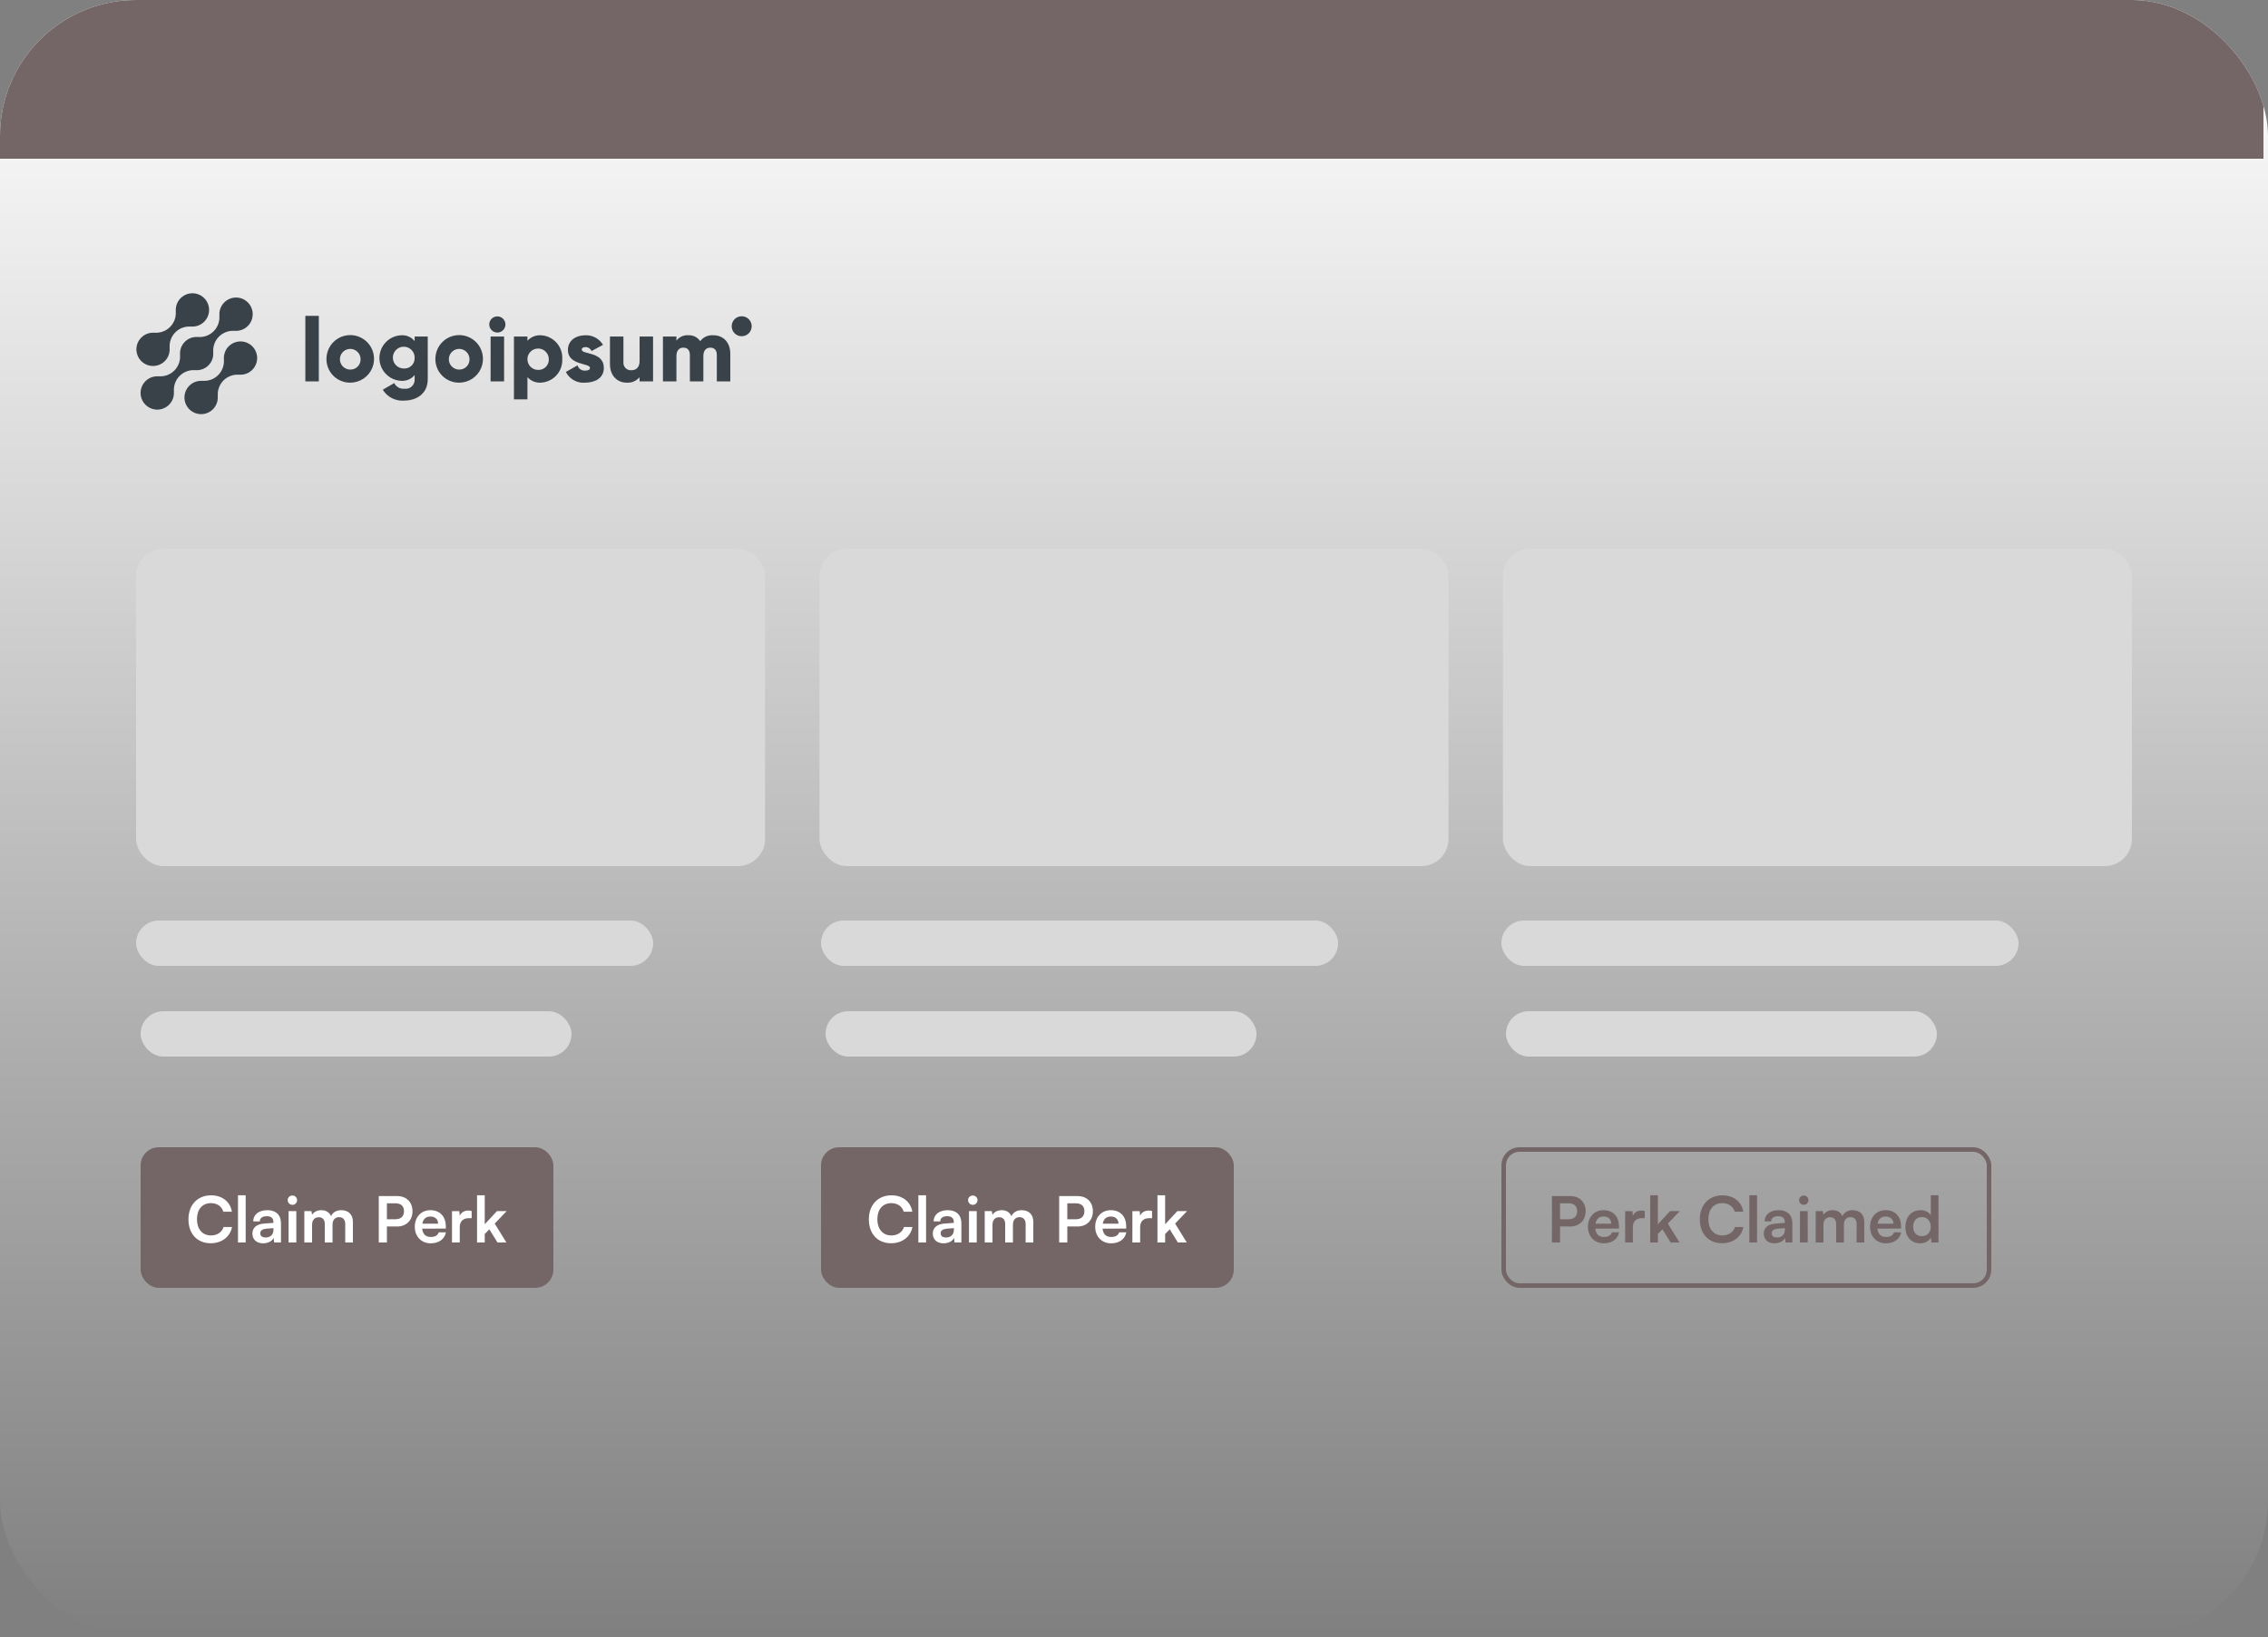 <svg width="500" height="361" viewBox="0 0 500 361" fill="none" xmlns="http://www.w3.org/2000/svg">
<rect x="0" y="0" width="500" height="361" fill="#808080" stroke="none"/>
<g clip-path="url(#clip0_2150_12111)">
<rect width="500" height="361" rx="30" fill="url(#paint0_linear_2150_12111)"/>
<path d="M50.419 76.371C50.04 76.752 49.75 77.213 49.569 77.719C49.388 78.225 49.321 78.765 49.373 79.3L49.355 79.282C49.408 79.912 49.323 80.546 49.106 81.139C48.889 81.733 48.545 82.272 48.098 82.719C47.651 83.166 47.112 83.51 46.518 83.727C45.925 83.944 45.291 84.029 44.661 83.976L44.679 83.994C43.926 83.924 43.169 84.088 42.512 84.463C41.855 84.839 41.33 85.408 41.009 86.093C40.687 86.778 40.585 87.546 40.715 88.291C40.846 89.036 41.203 89.723 41.739 90.258C42.274 90.793 42.961 91.15 43.706 91.279C44.452 91.409 45.219 91.306 45.904 90.984C46.589 90.662 47.157 90.137 47.532 89.479C47.907 88.822 48.071 88.065 48 87.312L48.019 87.33C47.966 86.7 48.051 86.066 48.268 85.473C48.485 84.879 48.829 84.34 49.276 83.893C49.723 83.446 50.262 83.102 50.856 82.885C51.449 82.668 52.083 82.583 52.713 82.636L52.694 82.618C53.309 82.673 53.929 82.572 54.495 82.325C55.061 82.077 55.555 81.69 55.932 81.2C56.309 80.711 56.556 80.134 56.651 79.523C56.745 78.912 56.684 78.288 56.473 77.707C56.261 77.126 55.907 76.608 55.442 76.201C54.978 75.794 54.418 75.51 53.814 75.377C53.211 75.244 52.584 75.265 51.991 75.439C51.398 75.613 50.858 75.933 50.422 76.371H50.419Z" fill="#394149"/>
<path d="M43.042 81.636L43.023 81.618C43.558 81.672 44.099 81.606 44.606 81.426C45.113 81.245 45.573 80.954 45.954 80.574C46.334 80.194 46.626 79.733 46.806 79.227C46.987 78.72 47.053 78.179 47 77.644L47.019 77.662C46.966 77.032 47.051 76.398 47.268 75.805C47.485 75.211 47.829 74.672 48.276 74.225C48.723 73.778 49.262 73.434 49.856 73.217C50.449 73 51.083 72.915 51.713 72.968L51.694 72.95C52.447 73.021 53.204 72.857 53.862 72.482C54.519 72.107 55.044 71.538 55.366 70.853C55.688 70.168 55.791 69.401 55.661 68.655C55.531 67.91 55.174 67.222 54.639 66.687C54.103 66.152 53.416 65.795 52.671 65.665C51.925 65.535 51.158 65.638 50.473 65.96C49.788 66.282 49.219 66.807 48.844 67.464C48.469 68.121 48.305 68.879 48.376 69.632L48.358 69.613C48.411 70.243 48.327 70.877 48.109 71.471C47.892 72.064 47.548 72.603 47.102 73.05C46.654 73.497 46.115 73.841 45.522 74.058C44.928 74.275 44.294 74.36 43.664 74.307L43.682 74.326C43.147 74.272 42.606 74.338 42.099 74.518C41.592 74.699 41.132 74.99 40.751 75.37C40.371 75.751 40.08 76.211 39.898 76.717C39.718 77.224 39.651 77.765 39.705 78.3L39.687 78.282C39.74 78.912 39.655 79.546 39.438 80.139C39.221 80.733 38.877 81.272 38.43 81.719C37.983 82.166 37.444 82.51 36.85 82.727C36.257 82.944 35.623 83.029 34.993 82.976L35.011 82.994C34.258 82.923 33.501 83.087 32.843 83.462C32.186 83.837 31.661 84.406 31.339 85.091C31.017 85.776 30.914 86.543 31.044 87.289C31.174 88.034 31.531 88.722 32.066 89.257C32.602 89.792 33.289 90.149 34.034 90.279C34.78 90.409 35.547 90.306 36.232 89.984C36.917 89.662 37.486 89.137 37.861 88.48C38.236 87.822 38.4 87.066 38.329 86.312L38.348 86.33C38.295 85.7 38.38 85.066 38.597 84.473C38.814 83.879 39.158 83.34 39.605 82.893C40.052 82.446 40.591 82.102 41.185 81.885C41.778 81.668 42.412 81.583 43.042 81.636Z" fill="#394149"/>
<path d="M36.34 79.629C36.719 79.248 37.009 78.788 37.19 78.281C37.37 77.775 37.437 77.235 37.385 76.7L37.404 76.718C37.351 76.088 37.436 75.454 37.653 74.86C37.87 74.266 38.214 73.727 38.662 73.28C39.109 72.833 39.648 72.489 40.242 72.272C40.836 72.055 41.47 71.971 42.1 72.024L42.081 72.006C42.834 72.077 43.591 71.913 44.248 71.538C44.905 71.163 45.43 70.594 45.752 69.909C46.074 69.225 46.176 68.457 46.046 67.712C45.916 66.967 45.559 66.28 45.024 65.745C44.489 65.21 43.802 64.853 43.057 64.723C42.312 64.593 41.544 64.695 40.86 65.017C40.175 65.339 39.606 65.864 39.231 66.521C38.856 67.178 38.692 67.935 38.763 68.688L38.745 68.67C38.798 69.3 38.713 69.934 38.496 70.527C38.279 71.121 37.935 71.66 37.488 72.107C37.041 72.554 36.502 72.898 35.908 73.115C35.315 73.332 34.681 73.417 34.051 73.364L34.069 73.382C33.453 73.327 32.834 73.428 32.268 73.676C31.702 73.924 31.208 74.311 30.831 74.8C30.454 75.29 30.207 75.867 30.113 76.478C30.019 77.088 30.08 77.713 30.291 78.293C30.503 78.874 30.857 79.392 31.322 79.799C31.787 80.207 32.346 80.49 32.95 80.623C33.553 80.756 34.181 80.735 34.773 80.561C35.366 80.387 35.906 80.067 36.342 79.629H36.34Z" fill="#394149"/>
<path d="M67.317 69.655H70.287V84.108H67.317V69.655Z" fill="#394149"/>
<path d="M71.969 79.159C71.965 78.12 72.269 77.104 72.843 76.238C73.417 75.373 74.235 74.697 75.194 74.296C76.152 73.896 77.207 73.789 78.227 73.989C79.246 74.189 80.183 74.687 80.919 75.42C81.655 76.153 82.156 77.088 82.361 78.107C82.565 79.125 82.462 80.181 82.066 81.141C81.669 82.101 80.997 82.922 80.133 83.499C79.27 84.077 78.255 84.385 77.216 84.385C76.527 84.393 75.843 84.263 75.204 84.004C74.565 83.744 73.984 83.36 73.496 82.873C73.007 82.387 72.621 81.808 72.359 81.17C72.096 80.532 71.964 79.849 71.969 79.159ZM79.493 79.159C79.481 78.711 79.337 78.277 79.079 77.911C78.821 77.545 78.461 77.263 78.044 77.1C77.626 76.937 77.171 76.901 76.733 76.996C76.295 77.091 75.895 77.313 75.583 77.634C75.271 77.955 75.06 78.361 74.977 78.801C74.894 79.241 74.943 79.696 75.117 80.108C75.292 80.521 75.584 80.873 75.957 81.121C76.33 81.368 76.768 81.5 77.216 81.5C77.523 81.508 77.828 81.453 78.112 81.337C78.396 81.222 78.653 81.048 78.867 80.828C79.081 80.608 79.247 80.347 79.355 80.059C79.463 79.772 79.51 79.465 79.493 79.159Z" fill="#394149"/>
<path d="M94.3 74.209V83.609C94.3 86.935 91.706 88.341 89.073 88.341C88.146 88.41 87.218 88.223 86.39 87.8C85.562 87.376 84.867 86.733 84.381 85.941L86.915 84.476C87.119 84.889 87.445 85.23 87.848 85.453C88.252 85.675 88.714 85.77 89.172 85.723C89.465 85.764 89.763 85.738 90.045 85.647C90.327 85.557 90.585 85.405 90.799 85.201C91.014 84.998 91.18 84.749 91.286 84.473C91.391 84.196 91.433 83.9 91.409 83.605V82.7C91.061 83.126 90.619 83.464 90.117 83.687C89.614 83.911 89.067 84.013 88.518 83.987C87.212 83.946 85.973 83.398 85.064 82.459C84.154 81.521 83.646 80.265 83.646 78.959C83.646 77.652 84.154 76.396 85.064 75.458C85.973 74.519 87.212 73.971 88.518 73.93C89.067 73.904 89.614 74.006 90.117 74.23C90.619 74.453 91.061 74.791 91.409 75.217V74.207L94.3 74.209ZM91.41 78.96C91.43 78.481 91.306 78.008 91.055 77.6C90.803 77.192 90.435 76.869 89.999 76.672C89.562 76.475 89.076 76.413 88.604 76.495C88.132 76.576 87.695 76.797 87.35 77.129C87.004 77.461 86.766 77.888 86.665 78.357C86.565 78.825 86.607 79.313 86.786 79.757C86.965 80.202 87.273 80.582 87.671 80.85C88.068 81.118 88.536 81.261 89.015 81.26C89.327 81.282 89.64 81.238 89.934 81.131C90.228 81.025 90.497 80.858 90.722 80.641C90.948 80.424 91.126 80.163 91.244 79.873C91.363 79.584 91.419 79.273 91.41 78.96Z" fill="#394149"/>
<path d="M95.982 79.159C95.978 78.12 96.282 77.104 96.856 76.238C97.43 75.373 98.248 74.697 99.206 74.296C100.165 73.896 101.22 73.789 102.24 73.989C103.259 74.189 104.196 74.687 104.932 75.42C105.668 76.153 106.169 77.088 106.374 78.107C106.578 79.125 106.475 80.181 106.079 81.141C105.682 82.101 105.01 82.922 104.146 83.499C103.283 84.077 102.268 84.385 101.229 84.385C100.54 84.393 99.855 84.263 99.217 84.004C98.578 83.744 97.997 83.36 97.509 82.873C97.02 82.387 96.633 81.808 96.371 81.17C96.109 80.532 95.977 79.849 95.982 79.159ZM103.506 79.159C103.494 78.711 103.349 78.277 103.092 77.911C102.834 77.545 102.474 77.263 102.057 77.1C101.639 76.937 101.183 76.901 100.746 76.996C100.308 77.091 99.908 77.313 99.596 77.634C99.284 77.955 99.073 78.361 98.99 78.801C98.907 79.241 98.956 79.696 99.13 80.108C99.305 80.521 99.597 80.873 99.97 81.121C100.343 81.368 100.781 81.5 101.229 81.5C101.536 81.508 101.841 81.453 102.125 81.337C102.409 81.222 102.666 81.048 102.88 80.828C103.094 80.608 103.26 80.347 103.368 80.059C103.476 79.772 103.523 79.465 103.506 79.159Z" fill="#394149"/>
<path d="M107.861 71.556C107.861 71.204 107.965 70.859 108.161 70.566C108.357 70.273 108.635 70.044 108.961 69.91C109.287 69.775 109.645 69.74 109.991 69.808C110.336 69.877 110.654 70.047 110.903 70.296C111.152 70.545 111.322 70.863 111.391 71.208C111.459 71.554 111.424 71.912 111.289 72.238C111.154 72.564 110.926 72.842 110.633 73.038C110.34 73.234 109.995 73.338 109.643 73.338C109.172 73.333 108.721 73.144 108.388 72.811C108.055 72.478 107.866 72.027 107.861 71.556ZM108.161 74.209H111.132V84.109H108.157L108.161 74.209Z" fill="#394149"/>
<path d="M123.956 79.159C123.99 79.813 123.895 80.468 123.675 81.085C123.456 81.703 123.117 82.27 122.677 82.756C122.237 83.242 121.706 83.636 121.113 83.915C120.52 84.195 119.879 84.354 119.224 84.385C118.674 84.415 118.124 84.322 117.613 84.113C117.103 83.904 116.646 83.585 116.275 83.177V88.068H113.305V74.209H116.275V75.139C116.646 74.732 117.104 74.412 117.614 74.204C118.124 73.995 118.674 73.902 119.224 73.932C119.879 73.963 120.521 74.122 121.113 74.402C121.706 74.681 122.238 75.075 122.677 75.561C123.117 76.047 123.457 76.615 123.676 77.232C123.895 77.85 123.991 78.505 123.956 79.159ZM120.986 79.159C120.974 78.696 120.826 78.246 120.561 77.866C120.295 77.487 119.923 77.194 119.491 77.025C119.06 76.856 118.588 76.817 118.135 76.915C117.682 77.012 117.268 77.241 116.944 77.573C116.62 77.905 116.402 78.325 116.316 78.78C116.23 79.236 116.28 79.706 116.46 80.133C116.64 80.561 116.942 80.925 117.328 81.181C117.714 81.437 118.168 81.574 118.631 81.574C118.949 81.588 119.267 81.535 119.563 81.418C119.859 81.301 120.127 81.122 120.35 80.894C120.572 80.666 120.744 80.394 120.853 80.095C120.963 79.796 121.008 79.477 120.986 79.159Z" fill="#394149"/>
<path d="M133.121 81.138C133.121 83.415 131.142 84.385 129.004 84.385C128.14 84.463 127.273 84.281 126.514 83.861C125.755 83.441 125.139 82.802 124.747 82.029L127.32 80.564C127.424 80.921 127.648 81.233 127.953 81.445C128.259 81.658 128.629 81.759 129 81.732C129.712 81.732 130.069 81.514 130.069 81.119C130.069 80.029 125.198 80.604 125.198 77.179C125.198 75.02 127.02 73.932 129.079 73.932C129.853 73.907 130.619 74.091 131.298 74.464C131.977 74.836 132.544 75.384 132.939 76.05L130.405 77.416C130.294 77.157 130.109 76.936 129.873 76.781C129.637 76.626 129.361 76.544 129.079 76.545C128.564 76.545 128.247 76.745 128.247 77.099C128.251 78.228 133.121 77.475 133.121 81.138Z" fill="#394149"/>
<path d="M143.97 74.209V84.109H141V83.178C140.657 83.589 140.222 83.912 139.73 84.123C139.238 84.332 138.704 84.423 138.17 84.386C136.17 84.386 134.47 82.961 134.47 80.286V74.209H137.44V79.851C137.415 80.087 137.442 80.325 137.519 80.549C137.595 80.774 137.72 80.979 137.884 81.15C138.048 81.322 138.247 81.455 138.468 81.541C138.688 81.628 138.925 81.665 139.162 81.651C140.251 81.651 141.003 81.018 141.003 79.612V74.212L143.97 74.209Z" fill="#394149"/>
<path d="M161 78.03V84.108H158.03V78.287C158.03 77.297 157.555 76.664 156.605 76.664C155.615 76.664 155.06 77.357 155.06 78.525V84.108H152.091V78.287C152.091 77.297 151.616 76.664 150.665 76.664C149.675 76.664 149.121 77.357 149.121 78.525V84.108H146.151V74.208H149.121V75.118C149.429 74.714 149.833 74.394 150.296 74.187C150.76 73.979 151.268 73.891 151.774 73.931C152.282 73.906 152.788 74.013 153.243 74.242C153.697 74.471 154.084 74.814 154.367 75.237C154.696 74.794 155.132 74.442 155.634 74.214C156.136 73.986 156.688 73.888 157.238 73.931C159.511 73.932 161 75.555 161 78.03Z" fill="#394149"/>
<path d="M163.512 74.148C164.729 74.148 165.716 73.161 165.716 71.944C165.716 70.727 164.729 69.74 163.512 69.74C162.295 69.74 161.308 70.727 161.308 71.944C161.308 73.161 162.295 74.148 163.512 74.148Z" fill="#394149"/>
<rect x="-1" width="500" height="35" fill="#746666"/>
<rect x="30" y="121" width="138.667" height="70" rx="6" fill="#D9D9D9"/>
<rect x="30" y="203" width="114" height="10" rx="5" fill="#D9D9D9"/>
<rect x="181" y="203" width="114" height="10" rx="5" fill="#D9D9D9"/>
<rect x="331" y="203" width="114" height="10" rx="5" fill="#D9D9D9"/>
<rect x="31" y="223" width="95" height="10" rx="5" fill="#D9D9D9"/>
<rect x="182" y="223" width="95" height="10" rx="5" fill="#D9D9D9"/>
<rect x="332" y="223" width="95" height="10" rx="5" fill="#D9D9D9"/>
<rect x="180.667" y="121" width="138.667" height="70" rx="6" fill="#D9D9D9"/>
<rect x="331.333" y="121" width="138.667" height="70" rx="6" fill="#D9D9D9"/>
<rect x="31" y="253" width="91" height="31" rx="4" fill="#746666"/>
<path d="M46.46 274.168C43.478 274.168 41.546 272.096 41.546 268.89C41.546 265.712 43.548 263.598 46.544 263.598C48.966 263.598 50.772 265.012 51.122 267.21H49.232C48.882 266.02 47.86 265.32 46.502 265.32C44.612 265.32 43.422 266.692 43.422 268.876C43.422 271.046 44.626 272.446 46.502 272.446C47.888 272.446 48.952 271.718 49.288 270.584H51.15C50.758 272.74 48.882 274.168 46.46 274.168ZM54.159 274H52.465V263.584H54.159V274ZM58.008 274.182C56.538 274.182 55.642 273.328 55.642 272.026C55.642 270.752 56.566 269.954 58.204 269.828L60.276 269.674V269.52C60.276 268.582 59.716 268.204 58.848 268.204C57.84 268.204 57.28 268.624 57.28 269.352H55.824C55.824 267.854 57.056 266.874 58.932 266.874C60.794 266.874 61.942 267.882 61.942 269.8V274H60.444L60.318 272.978C60.024 273.692 59.086 274.182 58.008 274.182ZM58.568 272.894C59.618 272.894 60.29 272.264 60.29 271.2V270.836L58.848 270.948C57.784 271.046 57.378 271.396 57.378 271.956C57.378 272.586 57.798 272.894 58.568 272.894ZM64.474 265.698C63.886 265.698 63.424 265.236 63.424 264.662C63.424 264.088 63.886 263.64 64.474 263.64C65.034 263.64 65.496 264.088 65.496 264.662C65.496 265.236 65.034 265.698 64.474 265.698ZM63.62 274V267.084H65.328V274H63.62ZM68.801 274H67.093V267.084H68.661L68.801 267.896C69.151 267.322 69.851 266.874 70.845 266.874C71.895 266.874 72.623 267.392 72.987 268.19C73.337 267.392 74.149 266.874 75.199 266.874C76.879 266.874 77.803 267.882 77.803 269.478V274H76.109V269.926C76.109 268.932 75.577 268.414 74.765 268.414C73.939 268.414 73.309 268.946 73.309 270.08V274H71.601V269.912C71.601 268.946 71.083 268.428 70.271 268.428C69.459 268.428 68.801 268.96 68.801 270.08V274ZM87.551 270.472H85.297V274H83.505V263.766H87.551C89.609 263.766 90.939 265.11 90.939 267.112C90.939 269.086 89.595 270.472 87.551 270.472ZM87.201 265.362H85.297V268.876H87.173C88.405 268.876 89.063 268.218 89.063 267.098C89.063 265.978 88.391 265.362 87.201 265.362ZM94.947 274.182C92.889 274.182 91.447 272.684 91.447 270.542C91.447 268.372 92.861 266.874 94.891 266.874C96.963 266.874 98.279 268.26 98.279 270.416V270.934L93.071 270.948C93.197 272.166 93.841 272.782 94.975 272.782C95.913 272.782 96.529 272.418 96.725 271.76H98.307C98.013 273.272 96.753 274.182 94.947 274.182ZM94.905 268.274C93.897 268.274 93.281 268.82 93.113 269.856H96.585C96.585 268.904 95.927 268.274 94.905 268.274ZM103.986 267.056V268.638H103.356C102.124 268.638 101.354 269.296 101.354 270.64V274H99.646V267.098H101.256L101.354 268.106C101.648 267.42 102.306 266.958 103.23 266.958C103.468 266.958 103.706 266.986 103.986 267.056ZM106.864 274H105.17V263.584H106.864V269.982L109.552 267.084H111.694L109.062 269.828L111.638 274H109.678L107.872 271.088L106.864 272.138V274Z" fill="white"/>
<rect x="181" y="253" width="91" height="31" rx="4" fill="#746666"/>
<path d="M196.46 274.168C193.478 274.168 191.546 272.096 191.546 268.89C191.546 265.712 193.548 263.598 196.544 263.598C198.966 263.598 200.772 265.012 201.122 267.21H199.232C198.882 266.02 197.86 265.32 196.502 265.32C194.612 265.32 193.422 266.692 193.422 268.876C193.422 271.046 194.626 272.446 196.502 272.446C197.888 272.446 198.952 271.718 199.288 270.584H201.15C200.758 272.74 198.882 274.168 196.46 274.168ZM204.159 274H202.465V263.584H204.159V274ZM208.008 274.182C206.538 274.182 205.642 273.328 205.642 272.026C205.642 270.752 206.566 269.954 208.204 269.828L210.276 269.674V269.52C210.276 268.582 209.716 268.204 208.848 268.204C207.84 268.204 207.28 268.624 207.28 269.352H205.824C205.824 267.854 207.056 266.874 208.932 266.874C210.794 266.874 211.942 267.882 211.942 269.8V274H210.444L210.318 272.978C210.024 273.692 209.086 274.182 208.008 274.182ZM208.568 272.894C209.618 272.894 210.29 272.264 210.29 271.2V270.836L208.848 270.948C207.784 271.046 207.378 271.396 207.378 271.956C207.378 272.586 207.798 272.894 208.568 272.894ZM214.474 265.698C213.886 265.698 213.424 265.236 213.424 264.662C213.424 264.088 213.886 263.64 214.474 263.64C215.034 263.64 215.496 264.088 215.496 264.662C215.496 265.236 215.034 265.698 214.474 265.698ZM213.62 274V267.084H215.328V274H213.62ZM218.801 274H217.093V267.084H218.661L218.801 267.896C219.151 267.322 219.851 266.874 220.845 266.874C221.895 266.874 222.623 267.392 222.987 268.19C223.337 267.392 224.149 266.874 225.199 266.874C226.879 266.874 227.803 267.882 227.803 269.478V274H226.109V269.926C226.109 268.932 225.577 268.414 224.765 268.414C223.939 268.414 223.309 268.946 223.309 270.08V274H221.601V269.912C221.601 268.946 221.083 268.428 220.271 268.428C219.459 268.428 218.801 268.96 218.801 270.08V274ZM237.551 270.472H235.297V274H233.505V263.766H237.551C239.609 263.766 240.939 265.11 240.939 267.112C240.939 269.086 239.595 270.472 237.551 270.472ZM237.201 265.362H235.297V268.876H237.173C238.405 268.876 239.063 268.218 239.063 267.098C239.063 265.978 238.391 265.362 237.201 265.362ZM244.947 274.182C242.889 274.182 241.447 272.684 241.447 270.542C241.447 268.372 242.861 266.874 244.891 266.874C246.963 266.874 248.279 268.26 248.279 270.416V270.934L243.071 270.948C243.197 272.166 243.841 272.782 244.975 272.782C245.913 272.782 246.529 272.418 246.725 271.76H248.307C248.013 273.272 246.753 274.182 244.947 274.182ZM244.905 268.274C243.897 268.274 243.281 268.82 243.113 269.856H246.585C246.585 268.904 245.927 268.274 244.905 268.274ZM253.986 267.056V268.638H253.356C252.124 268.638 251.354 269.296 251.354 270.64V274H249.646V267.098H251.256L251.354 268.106C251.648 267.42 252.306 266.958 253.23 266.958C253.468 266.958 253.706 266.986 253.986 267.056ZM256.864 274H255.17V263.584H256.864V269.982L259.552 267.084H261.694L259.062 269.828L261.638 274H259.678L257.872 271.088L256.864 272.138V274Z" fill="white"/>
<rect x="331.5" y="253.5" width="107" height="30" rx="3.5" stroke="#746666"/>
<path d="M346.18 270.472H343.926V274H342.134V263.766H346.18C348.238 263.766 349.568 265.11 349.568 267.112C349.568 269.086 348.224 270.472 346.18 270.472ZM345.83 265.362H343.926V268.876H345.802C347.034 268.876 347.692 268.218 347.692 267.098C347.692 265.978 347.02 265.362 345.83 265.362ZM353.576 274.182C351.518 274.182 350.076 272.684 350.076 270.542C350.076 268.372 351.49 266.874 353.52 266.874C355.592 266.874 356.908 268.26 356.908 270.416V270.934L351.7 270.948C351.826 272.166 352.47 272.782 353.604 272.782C354.542 272.782 355.158 272.418 355.354 271.76H356.936C356.642 273.272 355.382 274.182 353.576 274.182ZM353.534 268.274C352.526 268.274 351.91 268.82 351.742 269.856H355.214C355.214 268.904 354.556 268.274 353.534 268.274ZM362.615 267.056V268.638H361.985C360.753 268.638 359.983 269.296 359.983 270.64V274H358.275V267.098H359.885L359.983 268.106C360.277 267.42 360.935 266.958 361.859 266.958C362.097 266.958 362.335 266.986 362.615 267.056ZM365.493 274H363.799V263.584H365.493V269.982L368.181 267.084H370.323L367.691 269.828L370.267 274H368.307L366.501 271.088L365.493 272.138V274ZM379.655 274.168C376.673 274.168 374.741 272.096 374.741 268.89C374.741 265.712 376.743 263.598 379.739 263.598C382.161 263.598 383.967 265.012 384.317 267.21H382.427C382.077 266.02 381.055 265.32 379.697 265.32C377.807 265.32 376.617 266.692 376.617 268.876C376.617 271.046 377.821 272.446 379.697 272.446C381.083 272.446 382.147 271.718 382.483 270.584H384.345C383.953 272.74 382.077 274.168 379.655 274.168ZM387.354 274H385.66V263.584H387.354V274ZM391.204 274.182C389.734 274.182 388.838 273.328 388.838 272.026C388.838 270.752 389.762 269.954 391.4 269.828L393.472 269.674V269.52C393.472 268.582 392.912 268.204 392.044 268.204C391.036 268.204 390.476 268.624 390.476 269.352H389.02C389.02 267.854 390.252 266.874 392.128 266.874C393.99 266.874 395.138 267.882 395.138 269.8V274H393.64L393.514 272.978C393.22 273.692 392.282 274.182 391.204 274.182ZM391.764 272.894C392.814 272.894 393.486 272.264 393.486 271.2V270.836L392.044 270.948C390.98 271.046 390.574 271.396 390.574 271.956C390.574 272.586 390.994 272.894 391.764 272.894ZM397.67 265.698C397.082 265.698 396.62 265.236 396.62 264.662C396.62 264.088 397.082 263.64 397.67 263.64C398.23 263.64 398.692 264.088 398.692 264.662C398.692 265.236 398.23 265.698 397.67 265.698ZM396.816 274V267.084H398.524V274H396.816ZM401.996 274H400.288V267.084H401.856L401.996 267.896C402.346 267.322 403.046 266.874 404.04 266.874C405.09 266.874 405.818 267.392 406.182 268.19C406.532 267.392 407.344 266.874 408.394 266.874C410.074 266.874 410.998 267.882 410.998 269.478V274H409.304V269.926C409.304 268.932 408.772 268.414 407.96 268.414C407.134 268.414 406.504 268.946 406.504 270.08V274H404.796V269.912C404.796 268.946 404.278 268.428 403.466 268.428C402.654 268.428 401.996 268.96 401.996 270.08V274ZM415.769 274.182C413.711 274.182 412.269 272.684 412.269 270.542C412.269 268.372 413.683 266.874 415.713 266.874C417.785 266.874 419.101 268.26 419.101 270.416V270.934L413.893 270.948C414.019 272.166 414.663 272.782 415.797 272.782C416.735 272.782 417.351 272.418 417.547 271.76H419.129C418.835 273.272 417.575 274.182 415.769 274.182ZM415.727 268.274C414.719 268.274 414.103 268.82 413.935 269.856H417.407C417.407 268.904 416.749 268.274 415.727 268.274ZM423.31 274.182C421.308 274.182 420.062 272.712 420.062 270.57C420.062 268.414 421.322 266.874 423.408 266.874C424.374 266.874 425.228 267.28 425.662 267.966V263.584H427.356V274H425.788L425.676 272.922C425.256 273.72 424.36 274.182 423.31 274.182ZM423.688 272.614C424.878 272.614 425.648 271.76 425.648 270.514C425.648 269.268 424.878 268.4 423.688 268.4C422.498 268.4 421.77 269.282 421.77 270.514C421.77 271.746 422.498 272.614 423.688 272.614Z" fill="#746666"/>
</g>
<defs>
<linearGradient id="paint0_linear_2150_12111" x1="250" y1="0" x2="250" y2="361" gradientUnits="userSpaceOnUse">
<stop stop-color="white"/>
<stop offset="1" stop-color="white" stop-opacity="0"/>
</linearGradient>
<clipPath id="clip0_2150_12111">
<rect width="500" height="361" rx="30" fill="white"/>
</clipPath>
</defs>
</svg>
